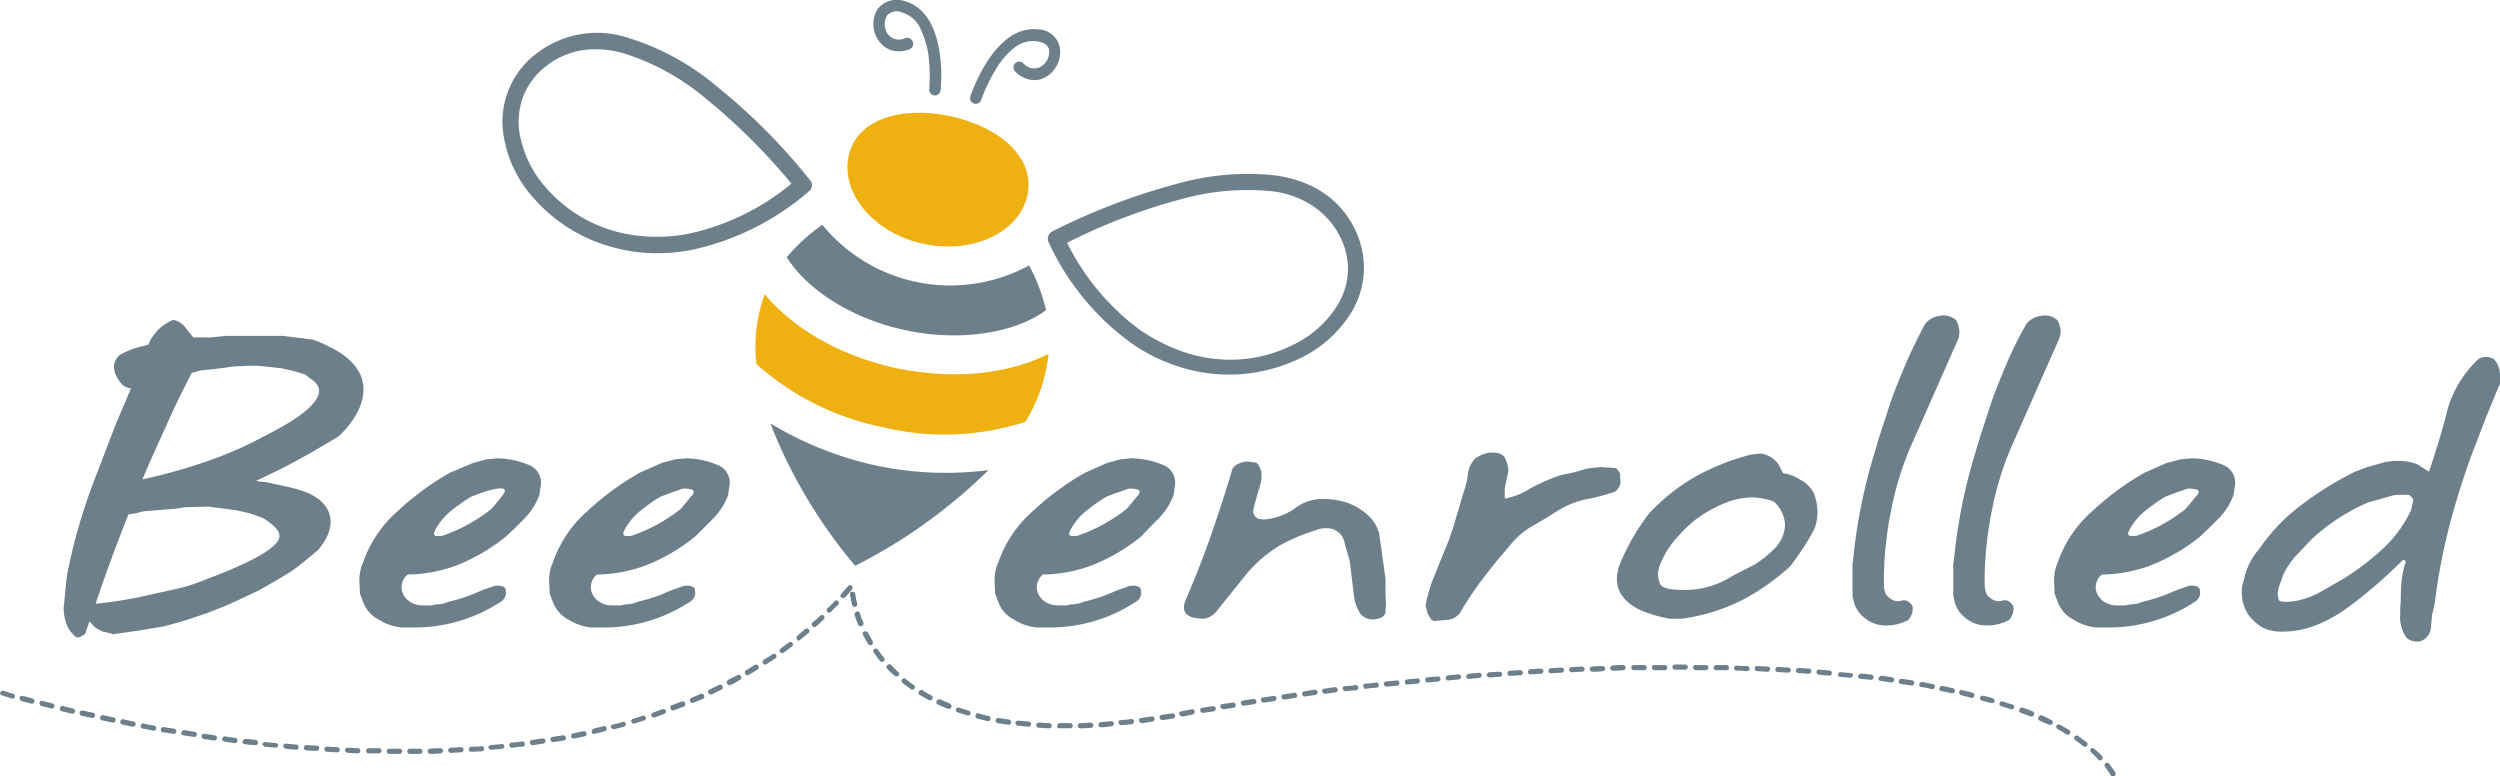 <svg xmlns="http://www.w3.org/2000/svg" width="268.293" height="83.315" viewBox="0 0 268.293 83.315">
  <g id="Group_13" data-name="Group 13" transform="translate(-0.02 0.007)">
    <g id="Group_1" data-name="Group 1" transform="translate(6.853 33.873)">
      <path id="Path_1" data-name="Path 1" d="M15.16,94.544l-.221.662-.221.662a1.908,1.908,0,0,1-.662.386.5.5,0,0,1-.552-.221,3.168,3.168,0,0,1-.828-1.27,5.2,5.2,0,0,1-.276-1.656l.331-3.367a60.461,60.461,0,0,1,2.925-10.266l2.373-6.182,1.6-3.753c-.718-.055-1.214-.552-1.6-1.38A2.179,2.179,0,0,1,17.809,67a2.08,2.08,0,0,1,.607-1.049l.662-.331.773-.331,1.656-.442a4.161,4.161,0,0,1,.331-.718q.248-.331.662-.828a4.82,4.82,0,0,1,1.656-1.1,1.968,1.968,0,0,1,1.269.773l.883,1.1h1.877l1.711-.166h6.016l3.146.386a11.974,11.974,0,0,1,1.932.828c.276.11.5.276.718.386a4.244,4.244,0,0,1,.828.552c3.532,2.649,1.932,6.237-.662,8.666l-3.2,1.877-2.539,1.38-1.6.773-1.49.718.607.11a1.716,1.716,0,0,1,.607.055l2.318.5a16.921,16.921,0,0,1,1.987.607c3.036,1.325,3.146,3.864,1.1,6.182-1.049.883-1.932,1.6-2.7,2.153-.552.386-1.711,1.049-3.532,2.1q-1.573.745-2.815,1.325c-.828.386-1.6.662-2.263.938s-1.435.5-2.208.773c-.828.276-1.821.552-3.036.883l-2.7.442-2.7.386-.552-.166-.552-.11-.442-.221-.386-.221Zm4.195-11.481c-1.269,3.146-2.429,6.347-3.532,9.6,1.545-.166,3.091-.386,4.692-.718L25.205,90.9a22.6,22.6,0,0,0,2.539-.883c1.1-.442,8.39-3.036,7.783-4.857l-.11-.331a5.828,5.828,0,0,0-1.656-1.38l-1.38-.5-1.49-.331-2.981-.386-1.821.055a7.131,7.131,0,0,0-1.6.166l-3.477.276-.883.221Zm6.789-15.179c-.883,1.711-1.766,3.477-2.594,5.354-.828,1.821-1.766,3.864-2.7,6.071a58.674,58.674,0,0,0,7.838-2.263,40.832,40.832,0,0,0,5.244-2.373c1.159-.607,7.948-3.864,5.244-5.961l-.883-.662-1.269-.386L35.8,67.388l-2.594-.276c-.607,0-1.269,0-1.821.055a7.647,7.647,0,0,0-1.656.166l-1.932.221a4.831,4.831,0,0,0-.883.11C26.585,67.775,26.309,67.83,26.144,67.885Z" transform="translate(-12.4 -61.745)" fill="#6d7f8b"/>
      <path id="Path_2" data-name="Path 2" d="M85.631,97.49a20,20,0,0,1-5.133,3.036,15.438,15.438,0,0,1-5.409,1.049,1.725,1.725,0,0,0-.662,1.325,1.763,1.763,0,0,0,.166.773,2.147,2.147,0,0,0,.828.883,2.553,2.553,0,0,0,1.38.331h.883a1.961,1.961,0,0,1,.552-.11c.221,0,.386-.055.5-.055a3.2,3.2,0,0,0,.718-.221,18.586,18.586,0,0,0,2.649-.828l1.049-.442,1.269-.442c.552-.055.994,0,1.159.331l.055.442a1.18,1.18,0,0,1-.662.994,16.739,16.739,0,0,1-9,2.7H74.426A5.542,5.542,0,0,1,72,106.431a3.486,3.486,0,0,1-1.711-1.932l-.331-.883-.055-1.159a5.093,5.093,0,0,1,.055-1.049,3.938,3.938,0,0,1,.331-1.1,12.845,12.845,0,0,1,3.7-5.52,29.432,29.432,0,0,1,5.63-4.14L82.1,89.6l1.435-.386,1.159-.11a9.068,9.068,0,0,1,3.532.773,2.041,2.041,0,0,1,1.159,1.987l-.166,1.159a7.106,7.106,0,0,1-1.6,2.539l-1.1,1.1Zm-1.6-2.925.442-.5s.662-.828.718-.883c1.269-1.545-1.656-.552-2.153-.386l-.607.221-.552.221a12.5,12.5,0,0,0-1.1.718c-.386.276-.773.552-1.159.883a6.63,6.63,0,0,0-1.656,2.1q-.166.414.166.5h.607A17.731,17.731,0,0,0,84.03,94.564Z" transform="translate(-38.163 -73.798)" fill="#6d7f8b"/>
      <path id="Path_3" data-name="Path 3" d="M122.475,97.49a20,20,0,0,1-5.133,3.036,15.438,15.438,0,0,1-5.409,1.049,1.725,1.725,0,0,0-.662,1.325,1.763,1.763,0,0,0,.166.773,2.147,2.147,0,0,0,.828.883,2.553,2.553,0,0,0,1.38.331h.883a1.961,1.961,0,0,1,.552-.11c.221,0,.386-.055.5-.055a3.2,3.2,0,0,0,.718-.221,18.588,18.588,0,0,0,2.649-.828l1.049-.442,1.269-.442c.552-.055.994,0,1.159.331l.055.442a1.18,1.18,0,0,1-.662.994,16.74,16.74,0,0,1-9,2.7h-1.49a5.542,5.542,0,0,1-2.429-.828,3.486,3.486,0,0,1-1.711-1.932l-.331-.883-.055-1.159a5.1,5.1,0,0,1,.055-1.049,3.938,3.938,0,0,1,.331-1.1,12.845,12.845,0,0,1,3.7-5.52,29.433,29.433,0,0,1,5.63-4.14l2.373-1.049,1.435-.386,1.159-.11a9.068,9.068,0,0,1,3.532.773,2.042,2.042,0,0,1,1.159,1.987l-.166,1.159a7.106,7.106,0,0,1-1.6,2.539l-1.1,1.1Zm-1.6-2.925.442-.5.718-.883a.763.763,0,0,0,.276-.5q0-.331-1.159-.331l-1.27.442-.607.221-.552.221a12.488,12.488,0,0,0-1.1.718c-.386.276-.773.552-1.159.883a6.631,6.631,0,0,0-1.656,2.1q-.166.414.166.5h.607A17.731,17.731,0,0,0,120.875,94.564Z" transform="translate(-54.696 -73.798)" fill="#6d7f8b"/>
      <path id="Path_4" data-name="Path 4" d="M209.131,97.49A20,20,0,0,1,204,100.525a15.438,15.438,0,0,1-5.409,1.049,1.725,1.725,0,0,0-.662,1.325,1.763,1.763,0,0,0,.166.773,2.147,2.147,0,0,0,.828.883,2.553,2.553,0,0,0,1.38.331h.883a1.961,1.961,0,0,1,.552-.11c.221,0,.386-.055.5-.055a3.2,3.2,0,0,0,.718-.221,18.59,18.59,0,0,0,2.649-.828l1.049-.442,1.269-.442c.552-.055.994,0,1.159.331l.055.442a1.18,1.18,0,0,1-.662.994,16.739,16.739,0,0,1-9,2.7h-1.545a5.542,5.542,0,0,1-2.429-.828,3.486,3.486,0,0,1-1.711-1.932l-.331-.883-.055-1.159a5.093,5.093,0,0,1,.055-1.049,3.938,3.938,0,0,1,.331-1.1,12.845,12.845,0,0,1,3.7-5.52,29.432,29.432,0,0,1,5.63-4.14l2.373-1.049,1.435-.386,1.159-.11a9.068,9.068,0,0,1,3.532.773,2.042,2.042,0,0,1,1.159,1.987l-.166,1.159a7.106,7.106,0,0,1-1.6,2.539l-1.1,1.1Zm-1.6-2.925.442-.5.718-.883a.763.763,0,0,0,.276-.5q0-.331-1.159-.331l-1.269.442-.607.221-.552.221a12.494,12.494,0,0,0-1.1.718c-.386.276-.773.552-1.159.883a6.631,6.631,0,0,0-1.656,2.1q-.166.414.166.5h.607A17.731,17.731,0,0,0,207.53,94.564Z" transform="translate(-93.497 -73.798)" fill="#6d7f8b"/>
      <path id="Path_5" data-name="Path 5" d="M238.259,95.882l.5.055a6.556,6.556,0,0,0,3.532-1.325,4.92,4.92,0,0,1,2.87-.883,8.4,8.4,0,0,1,2.318.331,6.437,6.437,0,0,1,2.373,1.325,3.977,3.977,0,0,1,1.325,2.153l.276,1.987.386,2.76v1.49l.055,1.325-.055.773c-.055.442-.442.662-1.1.773a1.705,1.705,0,0,1-1.6-.607,4.269,4.269,0,0,1-.662-1.711l-.386-3.2a5.051,5.051,0,0,0-.276-1.38l-.386-1.38a1.888,1.888,0,0,0-1.932-1.49,2.56,2.56,0,0,0-1.159.221,20.182,20.182,0,0,0-3.7,1.545,14.063,14.063,0,0,0-3.808,3.257l-3.146,3.919a2.015,2.015,0,0,1-1.545.773l-.883-.11c-.662-.166-1.049-.552-1.049-1.1a2.254,2.254,0,0,1,.221-.883c1.049-2.429,1.932-4.747,2.7-6.9l1.1-3.257,1.1-3.533c.055-.552.607-.938,1.6-1.1l.938.11c.276.055.5.442.662,1.049a4.007,4.007,0,0,1-.166,1.49l-.331,1.1-.276.994-.11.552A.9.9,0,0,0,238.259,95.882Z" transform="translate(-109.985 -74.067)" fill="#6d7f8b"/>
      <path id="Path_6" data-name="Path 6" d="M285.81,92.912a7.6,7.6,0,0,0,2.594-1.049,20.162,20.162,0,0,1,3.257-1.435l1.545-.331,1.325-.386,1.435-.166,1.6.11c.166.055.331.276.5.607l.055.883a1.364,1.364,0,0,1-.607,1.049,22.369,22.369,0,0,1-3.146.828,9.16,9.16,0,0,0-2.981,1.214l-1.325.828-1.325.773a8.144,8.144,0,0,0-2.373,1.987l-1.545,1.821-1.435,1.821a38.039,38.039,0,0,0-2.539,3.808,2.024,2.024,0,0,1-1.159.662l-1.325.11a.524.524,0,0,1-.607-.221l-.331-.552-.221-.883.166-.828.221-.773.276-.883.938-2.318.938-2.318c.221-.662.5-1.435.718-2.263.386-1.214.607-2.1.773-2.594a10.463,10.463,0,0,0,.5-1.987,2.732,2.732,0,0,1,.828-1.821A3.5,3.5,0,0,1,284.1,88h.442a1.451,1.451,0,0,1,1.1.442,3.327,3.327,0,0,1,.442,1.6l-.166.718-.221,1.049v1.1Z" transform="translate(-131.043 -73.305)" fill="#6d7f8b"/>
      <path id="Path_7" data-name="Path 7" d="M332.228,90.3a4.4,4.4,0,0,1,1.877.718,3.278,3.278,0,0,1,1.435,1.435,5.774,5.774,0,0,1,.386,2.042,6.109,6.109,0,0,1-.11,1.049,4.422,4.422,0,0,1-.442,1.159A31.022,31.022,0,0,1,333,100.288a25.237,25.237,0,0,1-5.078,3.588,20.832,20.832,0,0,1-5.851,1.932l-.662.11h-1.38l-.718-.166a12.352,12.352,0,0,1-2.539-.828c-1.6-.828-2.373-1.932-2.373-3.257a4.658,4.658,0,0,1,.386-1.766,23.5,23.5,0,0,1,3.036-5.244,21.157,21.157,0,0,1,4.968-3.974,25.365,25.365,0,0,1,5.961-2.373l.883-.11a1.89,1.89,0,0,1,.994.221,2.577,2.577,0,0,1,1.325,1.325Zm-.883,8.058a3.856,3.856,0,0,0,1.1-2.484,3.549,3.549,0,0,0-1.214-2.539,7.44,7.44,0,0,0-2.318-.442,8.535,8.535,0,0,0-2.153.331,13.729,13.729,0,0,0-3.974,2.1,15.875,15.875,0,0,0-1.987,1.932,9.386,9.386,0,0,0-1.656,2.594,3.123,3.123,0,0,0-.331,1.325,2.954,2.954,0,0,0,.221.993c.166.442,1.049.662,2.594.662a9.331,9.331,0,0,0,5.133-1.49l2.373-1.214A11.49,11.49,0,0,0,331.345,98.356Z" transform="translate(-147.711 -73.395)" fill="#6d7f8b"/>
      <path id="Path_8" data-name="Path 8" d="M371.625,63.708l-5.243,11.867a33.2,33.2,0,0,0-2.042,6.734,38.606,38.606,0,0,0-.773,7.727c0,.773.166,1.325.5,1.545a1.663,1.663,0,0,0,.938.442l.442-.055c.5-.166.883.055,1.214.607a2.49,2.49,0,0,1-.055.718,3.161,3.161,0,0,1-.386.718,4.8,4.8,0,0,1-2.429.607,3.512,3.512,0,0,1-2.318-.828,3.447,3.447,0,0,1-1.049-1.435l-.221-.883V88.435a2.1,2.1,0,0,1,.055-.718,57.984,57.984,0,0,1,2.318-11.646c.276-.994.607-2.042.993-3.2s.718-2.263,1.1-3.257.773-1.932,1.159-2.87.883-1.932,1.38-2.981l.773-1.49a2.371,2.371,0,0,1,1.6-.883,1.966,1.966,0,0,1,1.766.5,2.878,2.878,0,0,1,.331,1.214Z" transform="translate(-168.231 -61.376)" fill="#6d7f8b"/>
      <path id="Path_9" data-name="Path 9" d="M391.225,63.708l-5.244,11.867a33.212,33.212,0,0,0-2.042,6.734,38.613,38.613,0,0,0-.773,7.727c0,.773.166,1.325.5,1.545a1.663,1.663,0,0,0,.938.442l.442-.055c.5-.166.883.055,1.214.607a2.491,2.491,0,0,1-.055.718,3.166,3.166,0,0,1-.386.718,4.8,4.8,0,0,1-2.429.607,3.511,3.511,0,0,1-2.318-.828,3.446,3.446,0,0,1-1.049-1.435l-.221-.883V88.435a2.1,2.1,0,0,1,.055-.718,57.992,57.992,0,0,1,2.318-11.646c.276-.994.607-2.042.994-3.2s.718-2.263,1.1-3.257.773-1.932,1.159-2.87.883-1.932,1.38-2.981l.828-1.49a2.371,2.371,0,0,1,1.6-.883,1.966,1.966,0,0,1,1.766.5,2.878,2.878,0,0,1,.331,1.214Z" transform="translate(-177.013 -61.376)" fill="#6d7f8b"/>
      <path id="Path_10" data-name="Path 10" d="M415.075,97.49a20,20,0,0,1-5.133,3.036,15.438,15.438,0,0,1-5.409,1.049,1.725,1.725,0,0,0-.662,1.325,1.763,1.763,0,0,0,.166.773,2.147,2.147,0,0,0,.828.883,2.553,2.553,0,0,0,1.38.331h.883a1.961,1.961,0,0,1,.552-.11c.221,0,.386-.055.5-.055a4.361,4.361,0,0,0,.718-.221,18.59,18.59,0,0,0,2.649-.828l1.049-.442,1.27-.442c.552-.055.993,0,1.159.331l.055.442a1.18,1.18,0,0,1-.662.994,16.739,16.739,0,0,1-9,2.7h-1.49a5.542,5.542,0,0,1-2.429-.828,3.486,3.486,0,0,1-1.711-1.932l-.331-.883-.055-1.159a5.09,5.09,0,0,1,.055-1.049,3.938,3.938,0,0,1,.331-1.1,12.845,12.845,0,0,1,3.7-5.52,29.431,29.431,0,0,1,5.63-4.14l2.373-1.049,1.49-.386,1.159-.11a9.068,9.068,0,0,1,3.532.773,2.041,2.041,0,0,1,1.159,1.987l-.166,1.159a7.1,7.1,0,0,1-1.6,2.539l-1.1,1.1Zm-1.6-2.925.442-.5.717-.883a.763.763,0,0,0,.276-.5q0-.331-1.159-.331l-1.269.442-.607.221-.552.221a12.5,12.5,0,0,0-1.1.718c-.386.276-.773.552-1.159.883a6.631,6.631,0,0,0-1.656,2.1q-.166.414.166.5h.607A17.09,17.09,0,0,0,413.475,94.564Z" transform="translate(-185.795 -73.798)" fill="#6d7f8b"/>
      <path id="Path_11" data-name="Path 11" d="M463.553,72.381l-1.325,3.2-1.214,3.146c-.717,1.821-1.435,3.919-2.153,6.347A64.647,64.647,0,0,0,456.6,95.894l-.276,1.159-.11,1.159A1.7,1.7,0,0,1,455,99.923a1.925,1.925,0,0,1-1.38-.331,3.9,3.9,0,0,1-.718-2.649v-.607l.055-.773c0-.994.055-1.711.11-2.318a10.018,10.018,0,0,1,.441-1.877c-.11-.11-.221-.221-.276-.221a51.812,51.812,0,0,1-6.016,5.188,15.031,15.031,0,0,1-3.422,1.877,9.777,9.777,0,0,1-3.532.662,4.655,4.655,0,0,1-2.042-.386A5.054,5.054,0,0,1,436.562,97a4.344,4.344,0,0,1-.662-2.318,3.341,3.341,0,0,1,.221-1.325,7.152,7.152,0,0,1,1.656-3.367,20.027,20.027,0,0,1,4.636-4.8,35.774,35.774,0,0,1,5.63-3.477l1.325-.5,1.987-.552.883-.11h.552a5.5,5.5,0,0,1,1.987.386l.773.5.442.276c.938-2.815,1.6-5.078,1.987-6.679a11.833,11.833,0,0,1,3.036-5.133,1.282,1.282,0,0,1,1.049-.5,1.748,1.748,0,0,1,.883.221,2.436,2.436,0,0,1,.607,1.214l.055.5v1.049Zm-9.494,13.468.221-.938c.055-.221-.055-.442-.442-.718H452.9a3.71,3.71,0,0,0-1.325.221l-2.153.607a21.737,21.737,0,0,0-6.016,3.919l-1.821,1.932a8.543,8.543,0,0,0-1.325,2.1c0,.055-.11.331-.276.828a2.954,2.954,0,0,0-.221.994,2.057,2.057,0,0,0,.11.662c.055.166.331.221.828.221a6.4,6.4,0,0,0,1.546-.221,8.988,8.988,0,0,0,2.263-.938l2.318-1.325a28.839,28.839,0,0,0,4.195-3.2A13.4,13.4,0,0,0,454.059,85.848Z" transform="translate(-202.149 -64.971)" fill="#6d7f8b"/>
    </g>
    <g id="Group_2" data-name="Group 2" transform="translate(0.019 62.787)">
      <path id="Path_12" data-name="Path 12" d="M225.922,133.266a8.422,8.422,0,0,1,.607.883.284.284,0,0,0,.5-.276,9.761,9.761,0,0,0-.662-.938.276.276,0,0,0-.442.331m-1.49-1.545a5.115,5.115,0,0,1,.773.773.273.273,0,0,0,.386-.386,5.5,5.5,0,0,0-.828-.773.267.267,0,0,0-.386,0,.34.34,0,0,0,.055.386m-1.711-1.325c.331.221.607.442.883.662a.276.276,0,1,0,.331-.442c-.276-.221-.607-.442-.883-.662a.276.276,0,1,0-.331.442m-1.877-1.159a5.242,5.242,0,0,1,.938.552.284.284,0,0,0,.276-.5c-.331-.166-.662-.386-.993-.552a.366.366,0,0,0-.386.11.43.43,0,0,0,.166.386m-1.932-.938a7.824,7.824,0,0,0,.994.442.366.366,0,0,0,.386-.11.341.341,0,0,0-.11-.386l-.994-.5c-.166-.055-.276,0-.386.166a.237.237,0,0,0,.11.386m-2.042-.828c.331.11.718.276,1.049.386.166.055.276,0,.386-.166.055-.166,0-.276-.166-.386-.331-.11-.662-.276-1.049-.386a.231.231,0,0,0-.331.166.237.237,0,0,0,.11.386m-2.1-.718c.331.11.718.221,1.049.331a.262.262,0,0,0,.166-.5c-.331-.11-.718-.221-1.049-.331a.268.268,0,0,0-.331.166.246.246,0,0,0,.166.331m-2.1-.607a9.957,9.957,0,0,0,1.049.276.262.262,0,1,0,.166-.5,7.355,7.355,0,0,0-1.049-.276c-.166-.055-.276.055-.331.221-.055.055,0,.221.166.276m-2.153-.552c.386.11.718.166,1.049.276.166.055.276-.055.331-.221s-.055-.276-.221-.331c-.331-.11-.718-.166-1.1-.276-.166-.055-.276.055-.331.221.055.166.11.331.276.331m-2.153-.442c.386.055.718.166,1.1.221.166.055.276-.055.331-.221s-.055-.276-.221-.331c-.386-.055-.718-.166-1.1-.221-.166-.055-.276.055-.331.221s.055.276.221.331m-2.153-.442a7.815,7.815,0,0,1,1.1.221c.166.055.276-.055.331-.221s-.055-.276-.221-.331a7.819,7.819,0,0,1-1.1-.221.3.3,0,0,0-.331.221.243.243,0,0,0,.221.331m-2.208-.331c.386.055.718.11,1.1.166a.281.281,0,1,0,.11-.552c-.386-.055-.718-.11-1.1-.166a.3.3,0,0,0-.331.221c0,.166.055.331.221.331m-2.153-.331c.386.055.717.11,1.1.166a.281.281,0,0,0,.11-.552c-.386-.055-.718-.11-1.1-.166a.373.373,0,0,0-.331.221c-.055.221.055.331.221.331m-2.208-.221c.386.055.718.055,1.1.11a.281.281,0,0,0,.11-.552,7.483,7.483,0,0,0-1.1-.11.373.373,0,0,0-.331.221c-.055.166.055.276.221.331m-2.208-.221c.386.055.718.055,1.1.11a.373.373,0,0,0,.331-.221.253.253,0,0,0-.221-.276c-.386-.055-.718-.055-1.1-.11a.261.261,0,0,0-.276.276c-.11.055,0,.166.166.221m-2.208-.221c.386.055.718.055,1.1.11a.276.276,0,0,0,0-.552c-.386-.055-.718-.055-1.1-.11a.276.276,0,0,0,0,.552m-2.208-.166c.386,0,.718.055,1.1.055a.276.276,0,0,0,0-.552c-.386,0-.718-.055-1.1-.055a.276.276,0,0,0,0,.552m-2.208-.11c.386,0,.718.055,1.1.055a.276.276,0,0,0,0-.552c-.386,0-.718-.055-1.1-.055a.276.276,0,0,0,0,.552M188.61,123c.386,0,.718.055,1.1.055a.276.276,0,0,0,0-.552c-.386,0-.718-.055-1.1-.055a.276.276,0,0,0,0,.552m-2.208-.055a7.4,7.4,0,0,1,1.1.055.276.276,0,0,0,0-.552,7.4,7.4,0,0,1-1.1-.055.276.276,0,0,0,0,.552m-2.208-.055h1.1a.276.276,0,0,0,0-.552h-1.1a.276.276,0,0,0,0,.552m-2.208,0h1.1a.276.276,0,0,0,0-.552h-1.1a.261.261,0,0,0-.276.276c0,.11.11.221.276.276m-2.208-.055h1.1a.276.276,0,0,0,0-.552h-1.1a.276.276,0,0,0,0,.552m-2.208.055h1.1a.276.276,0,0,0,0-.552h-1.1a.261.261,0,0,0-.276.276.3.3,0,0,0,.276.276m-2.208,0h1.1a.276.276,0,0,0,0-.552h-1.1a.276.276,0,0,0,0,.552m-2.263.055a7.4,7.4,0,0,0,1.1-.055.276.276,0,0,0,0-.552,7.4,7.4,0,0,0-1.1.055.261.261,0,0,0-.276.276.3.3,0,0,0,.276.276m-2.208.11A7.4,7.4,0,0,0,172,123a.276.276,0,0,0,0-.552,7.4,7.4,0,0,0-1.1.055.261.261,0,0,0-.276.276.3.3,0,0,0,.276.276m-2.208.055c.386,0,.718-.055,1.1-.055a.276.276,0,0,0,0-.552c-.386,0-.718.055-1.1.055a.276.276,0,0,0,0,.552m-2.208.11c.386,0,.718-.055,1.1-.055a.276.276,0,0,0,0-.552c-.386,0-.718.055-1.1.055a.3.3,0,0,0-.276.276.261.261,0,0,0,.276.276m-2.208.11c.386,0,.718-.055,1.1-.055a.276.276,0,0,0,0-.552c-.386,0-.718.055-1.1.055a.3.3,0,0,0-.276.276c0,.166.11.331.276.276m-2.208.166c.386,0,.718-.055,1.1-.055a.276.276,0,0,0,0-.552c-.386,0-.718.055-1.1.055a.3.3,0,0,0-.276.276.261.261,0,0,0,.276.276m-2.208.166c.386,0,.718-.055,1.1-.055a.276.276,0,0,0,0-.552c-.386,0-.718.055-1.1.055a.3.3,0,0,0-.276.276.261.261,0,0,0,.276.276m-2.208.166c.386-.055.718-.055,1.1-.11a.276.276,0,1,0,0-.552c-.386.055-.718.055-1.1.11a.3.3,0,0,0-.276.276.261.261,0,0,0,.276.276m-2.208.166c.386-.055.718-.055,1.1-.11a.276.276,0,1,0,0-.552c-.386.055-.718.055-1.1.11a.3.3,0,0,0-.276.276.261.261,0,0,0,.276.276m-2.208.221c.386-.055.718-.055,1.1-.11a.276.276,0,0,0,0-.552c-.386.055-.718.055-1.1.11a.276.276,0,0,0,0,.552m-2.208.221c.386-.055.718-.055,1.1-.11a.276.276,0,1,0,0-.552c-.386.055-.718.055-1.1.11-.166,0-.276.166-.221.276a.222.222,0,0,0,.221.276m-2.153.221c.386-.055.718-.055,1.1-.11a.281.281,0,1,0-.11-.552c-.386.055-.718.055-1.1.11a.243.243,0,0,0-.221.331c0,.11.166.221.331.221m-2.208.221a7.481,7.481,0,0,1,1.1-.11.281.281,0,0,0-.11-.552,7.479,7.479,0,0,1-1.1.11.243.243,0,0,0-.221.331c.055.166.166.276.331.221m-2.208.276a7.481,7.481,0,0,1,1.1-.11.281.281,0,1,0-.11-.552,7.481,7.481,0,0,1-1.1.11.243.243,0,0,0-.221.331.373.373,0,0,0,.331.221m-2.208.276c.386-.055.718-.11,1.1-.166a.281.281,0,0,0-.11-.552c-.386.055-.718.11-1.1.166a.243.243,0,0,0-.221.331.343.343,0,0,0,.331.221m-2.153.276c.386-.055.718-.11,1.1-.166a.281.281,0,1,0-.11-.552c-.386.055-.718.11-1.1.166a.281.281,0,1,0,.11.552m-2.208.331c.386-.055.718-.11,1.1-.166a.243.243,0,0,0,.221-.331c-.055-.166-.166-.276-.331-.221-.386.055-.718.11-1.1.166a.243.243,0,0,0-.221.331.3.3,0,0,0,.331.221m-2.208.331c.386-.055.718-.11,1.1-.166a.281.281,0,0,0-.11-.552c-.386.055-.718.11-1.1.166a.243.243,0,0,0-.221.331.343.343,0,0,0,.331.221m-2.153.331c.386-.055.718-.11,1.1-.166a.281.281,0,1,0-.11-.552c-.386.055-.718.11-1.1.166a.243.243,0,0,0-.221.331c.055.166.166.276.331.221m-2.208.386c.386-.055.718-.11,1.1-.166a.281.281,0,1,0-.11-.552c-.386.055-.718.11-1.1.166a.243.243,0,0,0-.221.331.454.454,0,0,0,.331.221m-2.153.386c.386-.055.718-.11,1.1-.166a.281.281,0,0,0-.11-.552c-.386.055-.718.11-1.1.166a.243.243,0,0,0-.221.331c0,.11.166.221.331.221m-2.208.386a2.39,2.39,0,0,0,.276-.055c.276-.055.552-.11.773-.166a.281.281,0,0,0-.11-.552l-.828.166c-.11,0-.166.055-.276.055a.243.243,0,0,0-.221.331.478.478,0,0,0,.386.221m-2.153.386c.386-.055.718-.11,1.1-.166a.281.281,0,0,0-.11-.552c-.386.055-.718.11-1.1.166a.243.243,0,0,0-.221.331c0,.11.166.221.331.221m-2.208.331c.386-.055.718-.11,1.1-.166a.281.281,0,1,0-.11-.552c-.386.055-.718.11-1.1.166a.243.243,0,0,0-.221.331.373.373,0,0,0,.331.221m-2.208.221c.386-.055.718-.055,1.1-.11a.281.281,0,0,0-.11-.552,7.477,7.477,0,0,1-1.1.11c-.166,0-.276.166-.221.276a.35.35,0,0,0,.331.276m-2.208.221a7.483,7.483,0,0,0,1.1-.11.276.276,0,0,0,0-.552c-.386.055-.718.055-1.1.11a.3.3,0,0,0-.276.276.261.261,0,0,0,.276.276m-2.208.11a7.4,7.4,0,0,0,1.1-.055.261.261,0,0,0,.276-.276.3.3,0,0,0-.276-.276c-.386,0-.718.055-1.1.055a.261.261,0,0,0-.276.276c-.055.166.11.276.276.276m-2.263,0h1.159a.276.276,0,1,0,0-.552h-1.1a.261.261,0,0,0-.276.276c-.055.166.055.276.221.276m-2.208-.055c.386,0,.718.055,1.1.055a.276.276,0,1,0,0-.552c-.386,0-.718-.055-1.1-.055a.261.261,0,0,0-.276.276.3.3,0,0,0,.276.276m-2.208-.221c.386.055.718.055,1.1.11a.276.276,0,1,0,0-.552c-.386-.055-.718-.055-1.1-.11a.373.373,0,0,0-.331.221q.083.331.331.331m-2.208-.276c.386.055.718.11,1.1.166a.281.281,0,0,0,.11-.552c-.386-.055-.718-.11-1.1-.166a.3.3,0,0,0-.331.221c-.055.11.055.276.221.331m-2.208-.5c.331.11.718.166,1.1.276.166.055.276-.055.331-.221s-.055-.276-.221-.331a5.821,5.821,0,0,1-1.049-.276c-.166-.055-.276.055-.331.221a.268.268,0,0,0,.166.331m-2.1-.662c.331.11.718.221,1.049.331a.262.262,0,0,0,.166-.5c-.331-.11-.718-.221-1.049-.331a.262.262,0,1,0-.166.5m-2.1-.828c.331.166.662.276,1.049.442.166.055.276,0,.386-.166.055-.166,0-.276-.166-.386-.331-.166-.662-.276-.994-.442a.341.341,0,0,0-.386.11c-.11.221-.055.386.11.442M98.7,125.539c.331.166.662.386.994.552a.284.284,0,1,0,.276-.5,5.242,5.242,0,0,1-.938-.552.291.291,0,0,0-.386.11.258.258,0,0,0,.055.386m-1.821-1.27c.276.221.607.442.883.662a.276.276,0,0,0,.331-.442c-.331-.221-.607-.442-.883-.662a.276.276,0,1,0-.331.442m-1.656-1.545a5.5,5.5,0,0,0,.828.773.273.273,0,0,0,.386-.386,10.2,10.2,0,0,1-.773-.773.267.267,0,0,0-.386,0,.236.236,0,0,0-.055.386m-1.435-1.711c.221.276.442.607.662.883a.276.276,0,1,0,.442-.331c-.221-.276-.442-.552-.662-.883a.276.276,0,0,0-.442.331m-1.159-1.932a8.928,8.928,0,0,0,.552.994.317.317,0,0,0,.386.11.341.341,0,0,0,.11-.386c-.166-.331-.386-.662-.5-.938a.317.317,0,0,0-.386-.11c-.166,0-.221.166-.166.331m-.883-2.1a8.046,8.046,0,0,0,.386,1.049.3.3,0,0,0,.552-.221,8.047,8.047,0,0,1-.386-1.049.246.246,0,0,0-.331-.166c-.166.11-.276.221-.221.386m-.5-2.208c.055.331.11.662.221,1.1a.281.281,0,0,0,.552-.11c-.11-.386-.166-.773-.221-1.049a.243.243,0,0,0-.331-.221c-.166,0-.276.11-.221.276m-.5.276a9.6,9.6,0,0,0,.718-.828.276.276,0,1,0-.442-.331c-.221.276-.5.552-.718.828a.267.267,0,0,0,0,.386.417.417,0,0,0,.442-.055m-1.545,1.6a10.194,10.194,0,0,1,.773-.773.273.273,0,1,0-.386-.386,10.2,10.2,0,0,1-.773.773.273.273,0,0,0,.386.386h0M87.6,118.2a10.592,10.592,0,0,0,.828-.773.273.273,0,0,0-.386-.386,9.589,9.589,0,0,1-.828.718.267.267,0,0,0,0,.386.233.233,0,0,0,.386.055m-1.711,1.435c.276-.221.552-.442.883-.718a.276.276,0,1,0-.331-.442,9.591,9.591,0,0,0-.828.718.273.273,0,0,0-.055.386c.055.166.221.166.331.055m-1.766,1.38c.276-.221.607-.442.883-.662a.276.276,0,1,0-.331-.442c-.276.221-.607.442-.883.662a.273.273,0,0,0-.055.386.34.34,0,0,0,.386.055M82.3,122.227c.331-.221.607-.386.938-.607a.276.276,0,1,0-.331-.442c-.276.221-.607.386-.938.607a.273.273,0,0,0-.055.386.258.258,0,0,0,.386.055m-1.932,1.159c.331-.166.662-.386.938-.552a.284.284,0,1,0-.276-.5c-.331.166-.607.386-.938.552a.317.317,0,0,0-.11.386c.11.166.276.221.386.11m-1.932,1.1a8.928,8.928,0,0,0,.994-.552.284.284,0,0,0-.276-.5l-.994.5a.317.317,0,0,0-.11.386.323.323,0,0,0,.386.166m-1.987.994.994-.5a.284.284,0,1,0-.276-.5l-.994.5a.237.237,0,0,0-.11.386.317.317,0,0,0,.386.11m-2.042.938c.331-.166.662-.276,1.049-.442a.3.3,0,0,0-.221-.552c-.331.166-.662.276-.994.442a.285.285,0,0,0-.166.386c.055.11.221.221.331.166m-2.042.773c.331-.11.718-.276,1.049-.386a.3.3,0,0,0-.221-.552c-.331.11-.662.276-1.049.386a.246.246,0,0,0-.166.331.279.279,0,0,0,.386.221m-2.1.773a8.047,8.047,0,0,0,1.049-.386.262.262,0,0,0-.166-.5,8.05,8.05,0,0,0-1.049.386.246.246,0,0,0-.166.331c0,.11.166.221.331.166m-2.153.662c.331-.11.718-.221,1.049-.331a.262.262,0,0,0-.166-.5c-.331.11-.718.221-1.049.331a.246.246,0,0,0-.166.331c.055.11.221.221.331.166m-2.153.607c.386-.11.718-.166,1.049-.276a.262.262,0,0,0-.166-.5,7.353,7.353,0,0,1-1.049.276.3.3,0,0,0-.221.331c.11.11.276.221.386.166m-2.153.5a8.074,8.074,0,0,0,1.1-.276.281.281,0,1,0-.11-.552c-.331.11-.718.166-1.049.276a.3.3,0,0,0-.221.331c0,.166.11.276.276.221m-2.153.5c.386-.055.718-.166,1.1-.221a.281.281,0,1,0-.11-.552c-.386.055-.718.166-1.1.221a.3.3,0,0,0-.221.331c0,.166.166.221.331.221m-2.208.386c.386-.055.718-.11,1.1-.166a.281.281,0,1,0-.11-.552c-.386.055-.718.11-1.1.166a.243.243,0,0,0-.221.331.3.3,0,0,0,.331.221m-2.208.331c.386-.055.718-.11,1.1-.166a.281.281,0,1,0-.11-.552c-.386.055-.718.11-1.1.166a.243.243,0,0,0-.221.331c.055.166.166.276.331.221m-2.208.276a7.479,7.479,0,0,1,1.1-.11.281.281,0,0,0-.11-.552,7.481,7.481,0,0,1-1.1.11.243.243,0,0,0-.221.331c.055.166.221.276.331.221m-2.208.221c.386-.055.718-.055,1.1-.11.166,0,.276-.166.221-.276a.243.243,0,0,0-.331-.221c-.386.055-.718.055-1.1.11a.3.3,0,0,0-.276.276c.11.166.276.276.386.221m-2.208.221c.386,0,.718-.055,1.1-.055a.276.276,0,1,0,0-.552,7.394,7.394,0,0,1-1.1.055.3.3,0,0,0-.276.276.261.261,0,0,0,.276.276m-2.208.11c.386,0,.718-.055,1.1-.055a.276.276,0,0,0,0-.552c-.386,0-.718.055-1.1.055a.276.276,0,1,0,0,.552m-2.208.11a7.4,7.4,0,0,0,1.1-.055.276.276,0,0,0,0-.552,7.4,7.4,0,0,0-1.1.055.261.261,0,0,0-.276.276.3.3,0,0,0,.276.276m-2.208,0h1.1a.276.276,0,1,0,0-.552H44a.276.276,0,0,0,0,.552m-2.208,0h1.1a.276.276,0,1,0,0-.552h-1.1a.276.276,0,0,0,0,.552m-2.208-.055h1.1a.276.276,0,0,0,0-.552h-1.1a.276.276,0,0,0,0,.552m-2.263-.055c.386,0,.718.055,1.1.055a.276.276,0,0,0,0-.552c-.386,0-.718-.055-1.1-.055a.261.261,0,0,0-.276.276.3.3,0,0,0,.276.276m-2.208-.11c.386,0,.718.055,1.1.055a.276.276,0,1,0,0-.552c-.386,0-.718-.055-1.1-.055a.261.261,0,0,0-.276.276.3.3,0,0,0,.276.276m-2.208-.166a7.4,7.4,0,0,0,1.1.055.276.276,0,0,0,0-.552c-.386,0-.718-.055-1.1-.055a.276.276,0,0,0,0,.552m-2.208-.166c.386.055.718.055,1.1.11a.276.276,0,0,0,0-.552c-.386-.055-.718-.055-1.1-.11a.261.261,0,0,0-.276.276c0,.11.11.221.276.276m-2.208-.221c.386.055.718.055,1.1.11a.253.253,0,0,0,.276-.221.261.261,0,0,0-.276-.276c-.386-.055-.718-.055-1.1-.11a.373.373,0,0,0-.331.221c.055.11.166.276.331.276m-2.208-.276a7.481,7.481,0,0,0,1.1.11.281.281,0,1,0,.11-.552,7.479,7.479,0,0,0-1.1-.11.373.373,0,0,0-.331.221.243.243,0,0,0,.221.331m-2.208-.276c.386.055.718.11,1.1.166a.281.281,0,1,0,.11-.552c-.386-.055-.718-.11-1.1-.166a.373.373,0,0,0-.331.221c0,.166.11.331.221.331m-2.208-.276c.386.055.718.11,1.1.166a.281.281,0,1,0,.11-.552c-.386-.055-.718-.11-1.1-.166a.3.3,0,0,0-.331.221.373.373,0,0,0,.221.331m-2.153-.386c.386.055.718.11,1.1.166a.281.281,0,0,0,.11-.552c-.386-.055-.718-.11-1.1-.166a.3.3,0,0,0-.331.221.243.243,0,0,0,.221.331m-2.208-.331c.386.055.718.11,1.1.166a.281.281,0,0,0,.11-.552c-.386-.055-.718-.11-1.1-.166a.281.281,0,0,0-.11.552m-2.153-.386a7.811,7.811,0,0,1,1.1.221.281.281,0,0,0,.11-.552,7.813,7.813,0,0,1-1.1-.221c-.166-.055-.276.055-.331.221s.055.276.221.331m-2.208-.442c.331.055.718.166,1.1.221.166.055.276-.055.331-.221s-.055-.276-.221-.331c-.386-.055-.718-.166-1.1-.221-.166-.055-.276.055-.331.221a.3.3,0,0,0,.221.331m-2.153-.442c.331.055.718.166,1.1.221.166.055.276-.055.331-.221s-.055-.276-.221-.331c-.386-.055-.718-.166-1.1-.221-.166-.055-.276.055-.331.221s.055.276.221.331m-2.208-.5c.331.055.718.166,1.1.221.166.055.276-.055.331-.221s-.055-.276-.221-.331c-.386-.055-.718-.166-1.1-.221-.166-.055-.276.055-.331.221,0,.166.11.331.221.331m-2.153-.5c.331.11.718.166,1.1.276.166.055.276-.055.331-.221s-.055-.276-.221-.331c-.386-.11-.718-.166-1.049-.276-.166-.055-.276.055-.331.221a.268.268,0,0,0,.166.331m-2.153-.552c.331.11.718.166,1.049.276.166.055.276-.055.331-.221s-.055-.276-.221-.331c-.386-.11-.718-.166-1.049-.276-.166-.055-.276.055-.331.221,0,.166.11.331.221.331M2.327,126.2c.331.11.662.166,1.049.276.166.055.276-.055.331-.221s-.055-.276-.221-.331c-.386-.11-.773-.221-1.049-.276-.166-.055-.276.055-.331.221a.454.454,0,0,0,.221.331m-2.1-.607s.386.11,1.049.331a.262.262,0,0,0,.166-.5C.726,125.208.4,125.1.4,125.1a.268.268,0,0,0-.331.166c-.11.11,0,.276.166.331" transform="translate(-0.019 -113.761)" fill="#6d7f8b"/>
    </g>
    <g id="Group_12" data-name="Group 12" transform="translate(53.951 -0.007)">
      <g id="Group_5" data-name="Group 5" transform="translate(27.162 12.096)">
        <g id="Group_3" data-name="Group 3" transform="translate(3.344 12.028)">
          <path id="Path_13" data-name="Path 13" d="M180.818,52.862A19.021,19.021,0,0,0,179,48.06a17.717,17.717,0,0,1-22.188-4.36A19.58,19.58,0,0,0,153,47.177c2.1,3.422,6.955,6.623,12.75,7.838C171.656,56.284,177.562,55.291,180.818,52.862Z" transform="translate(-153 -43.7)" fill="#6d7f8b"/>
        </g>
        <g id="Group_4" data-name="Group 4" transform="translate(1.577 33.334)">
          <path id="Path_14" data-name="Path 14" d="M149.8,82.3a54.05,54.05,0,0,0,9.107,15.289,56.986,56.986,0,0,0,14.3-10.266,36.131,36.131,0,0,1-12.088-.5A37.083,37.083,0,0,1,149.8,82.3Z" transform="translate(-149.8 -82.3)" fill="#6d7f8b"/>
        </g>
        <path id="Path_15" data-name="Path 15" d="M178.38,63.6c-4.25,2.153-10.1,2.815-16.283,1.545-6.127-1.325-11.149-4.305-14.185-7.948a16.577,16.577,0,0,0-.883,7.507A29.091,29.091,0,0,0,160.718,71.5a28.274,28.274,0,0,0,15.179-.607A17.6,17.6,0,0,0,178.38,63.6Z" transform="translate(-146.942 -37.72)" fill="#eeb111"/>
        <path id="Path_16" data-name="Path 16" d="M184.112,30.735c-.828,3.974-5.851,6.4-11.149,5.244-5.3-1.1-8.886-5.409-8.059-9.383s5.63-5.464,10.984-4.305C181.131,23.449,184.939,26.705,184.112,30.735Z" transform="translate(-154.937 -21.908)" fill="#eeb111"/>
      </g>
      <g id="Group_8" data-name="Group 8" transform="translate(0 3.557)">
        <g id="Group_6" data-name="Group 6" transform="translate(58.527 15.078)">
          <path id="Path_17" data-name="Path 17" d="M228.182,33.945a27.879,27.879,0,0,0-10.708.938,69.3,69.3,0,0,0-13.247,5.078.892.892,0,0,0-.386,1.159,27.664,27.664,0,0,0,8.721,10.708,18.405,18.405,0,0,0,4.968,2.539,17.443,17.443,0,0,0,13.136-.718,13.065,13.065,0,0,0,5.575-4.857,9.306,9.306,0,0,0,1.435-4.581,9.47,9.47,0,0,0-1.214-4.968C234.86,36.319,232.045,34.5,228.182,33.945Zm-10.266,2.594a26.431,26.431,0,0,1,9.99-.883,9.956,9.956,0,0,1,4.084,1.435,8.6,8.6,0,0,1,2.981,3.146,7.658,7.658,0,0,1,.993,4.029,7.537,7.537,0,0,1-1.214,3.753,11.391,11.391,0,0,1-4.857,4.195,14.911,14.911,0,0,1-7.286,1.49,15.679,15.679,0,0,1-4.471-.883A19.521,19.521,0,0,1,213.61,50.5a25.878,25.878,0,0,1-7.783-9.328A63.062,63.062,0,0,1,217.915,36.539Z" transform="translate(-203.768 -33.755)" fill="#6d7f8b"/>
        </g>
        <g id="Group_7" data-name="Group 7">
          <path id="Path_18" data-name="Path 18" d="M101.522,8.514a9.152,9.152,0,0,0-3.7,8.776,13.043,13.043,0,0,0,3.146,6.734,17.127,17.127,0,0,0,6.789,4.8,18.744,18.744,0,0,0,4.912,1.159,19.08,19.08,0,0,0,5.575-.331,28.242,28.242,0,0,0,12.364-6.237.819.819,0,0,0,.11-1.214,63.691,63.691,0,0,0-9.99-10.046,27.06,27.06,0,0,0-9.438-5.188A10.622,10.622,0,0,0,101.522,8.514Zm6.844,18.711A15.457,15.457,0,0,1,102.3,22.92a11.906,11.906,0,0,1-2.76-5.851,7.785,7.785,0,0,1,.442-3.919,7.62,7.62,0,0,1,2.539-3.257,8.407,8.407,0,0,1,3.974-1.656,10.733,10.733,0,0,1,4.305.386,25.713,25.713,0,0,1,8.776,4.857,66.224,66.224,0,0,1,9.162,9.107A25.849,25.849,0,0,1,117.8,27.943a17.575,17.575,0,0,1-5.078.276A15.562,15.562,0,0,1,108.366,27.225Z" transform="translate(-97.731 -6.437)" fill="#6d7f8b"/>
        </g>
      </g>
      <g id="Group_11" data-name="Group 11" transform="translate(39.795 0)">
        <g id="Group_9" data-name="Group 9">
          <path id="Path_19" data-name="Path 19" d="M170.31.935a3.082,3.082,0,0,0,.166,3.532,2.8,2.8,0,0,0,1.325.938,3.149,3.149,0,0,0,1.877-.11.646.646,0,0,0-.442-1.214,1.476,1.476,0,0,1-1.821-.386,1.841,1.841,0,0,1-.11-2.042,1.416,1.416,0,0,1,1.711-.276,3.026,3.026,0,0,1,1.821,1.6,10.144,10.144,0,0,1,.883,2.76,18.9,18.9,0,0,1,.11,3.808.61.61,0,1,0,1.214.11c.055-.331.773-8.058-3.7-9.494A2.662,2.662,0,0,0,170.31.935Z" transform="translate(-169.829 0.007)" fill="#6d7f8b"/>
        </g>
        <g id="Group_10" data-name="Group 10" transform="translate(10.382 3.126)">
          <path id="Path_20" data-name="Path 20" d="M198.276,7.667a3.127,3.127,0,0,1-1.545,3.146,2.327,2.327,0,0,1-1.6.276,3.059,3.059,0,0,1-1.656-.883.624.624,0,0,1,.883-.883,1.494,1.494,0,0,0,1.821.386,1.825,1.825,0,0,0,.938-1.821c-.11-.662-.883-.883-1.435-.938a3.21,3.21,0,0,0-2.318.718,8.207,8.207,0,0,0-1.877,2.153,18.49,18.49,0,0,0-1.656,3.422.611.611,0,1,1-1.159-.386c.11-.331,2.594-7.672,7.231-7.175A2.424,2.424,0,0,1,198.276,7.667Z" transform="translate(-188.638 -5.656)" fill="#6d7f8b"/>
        </g>
      </g>
    </g>
  </g>
</svg>
